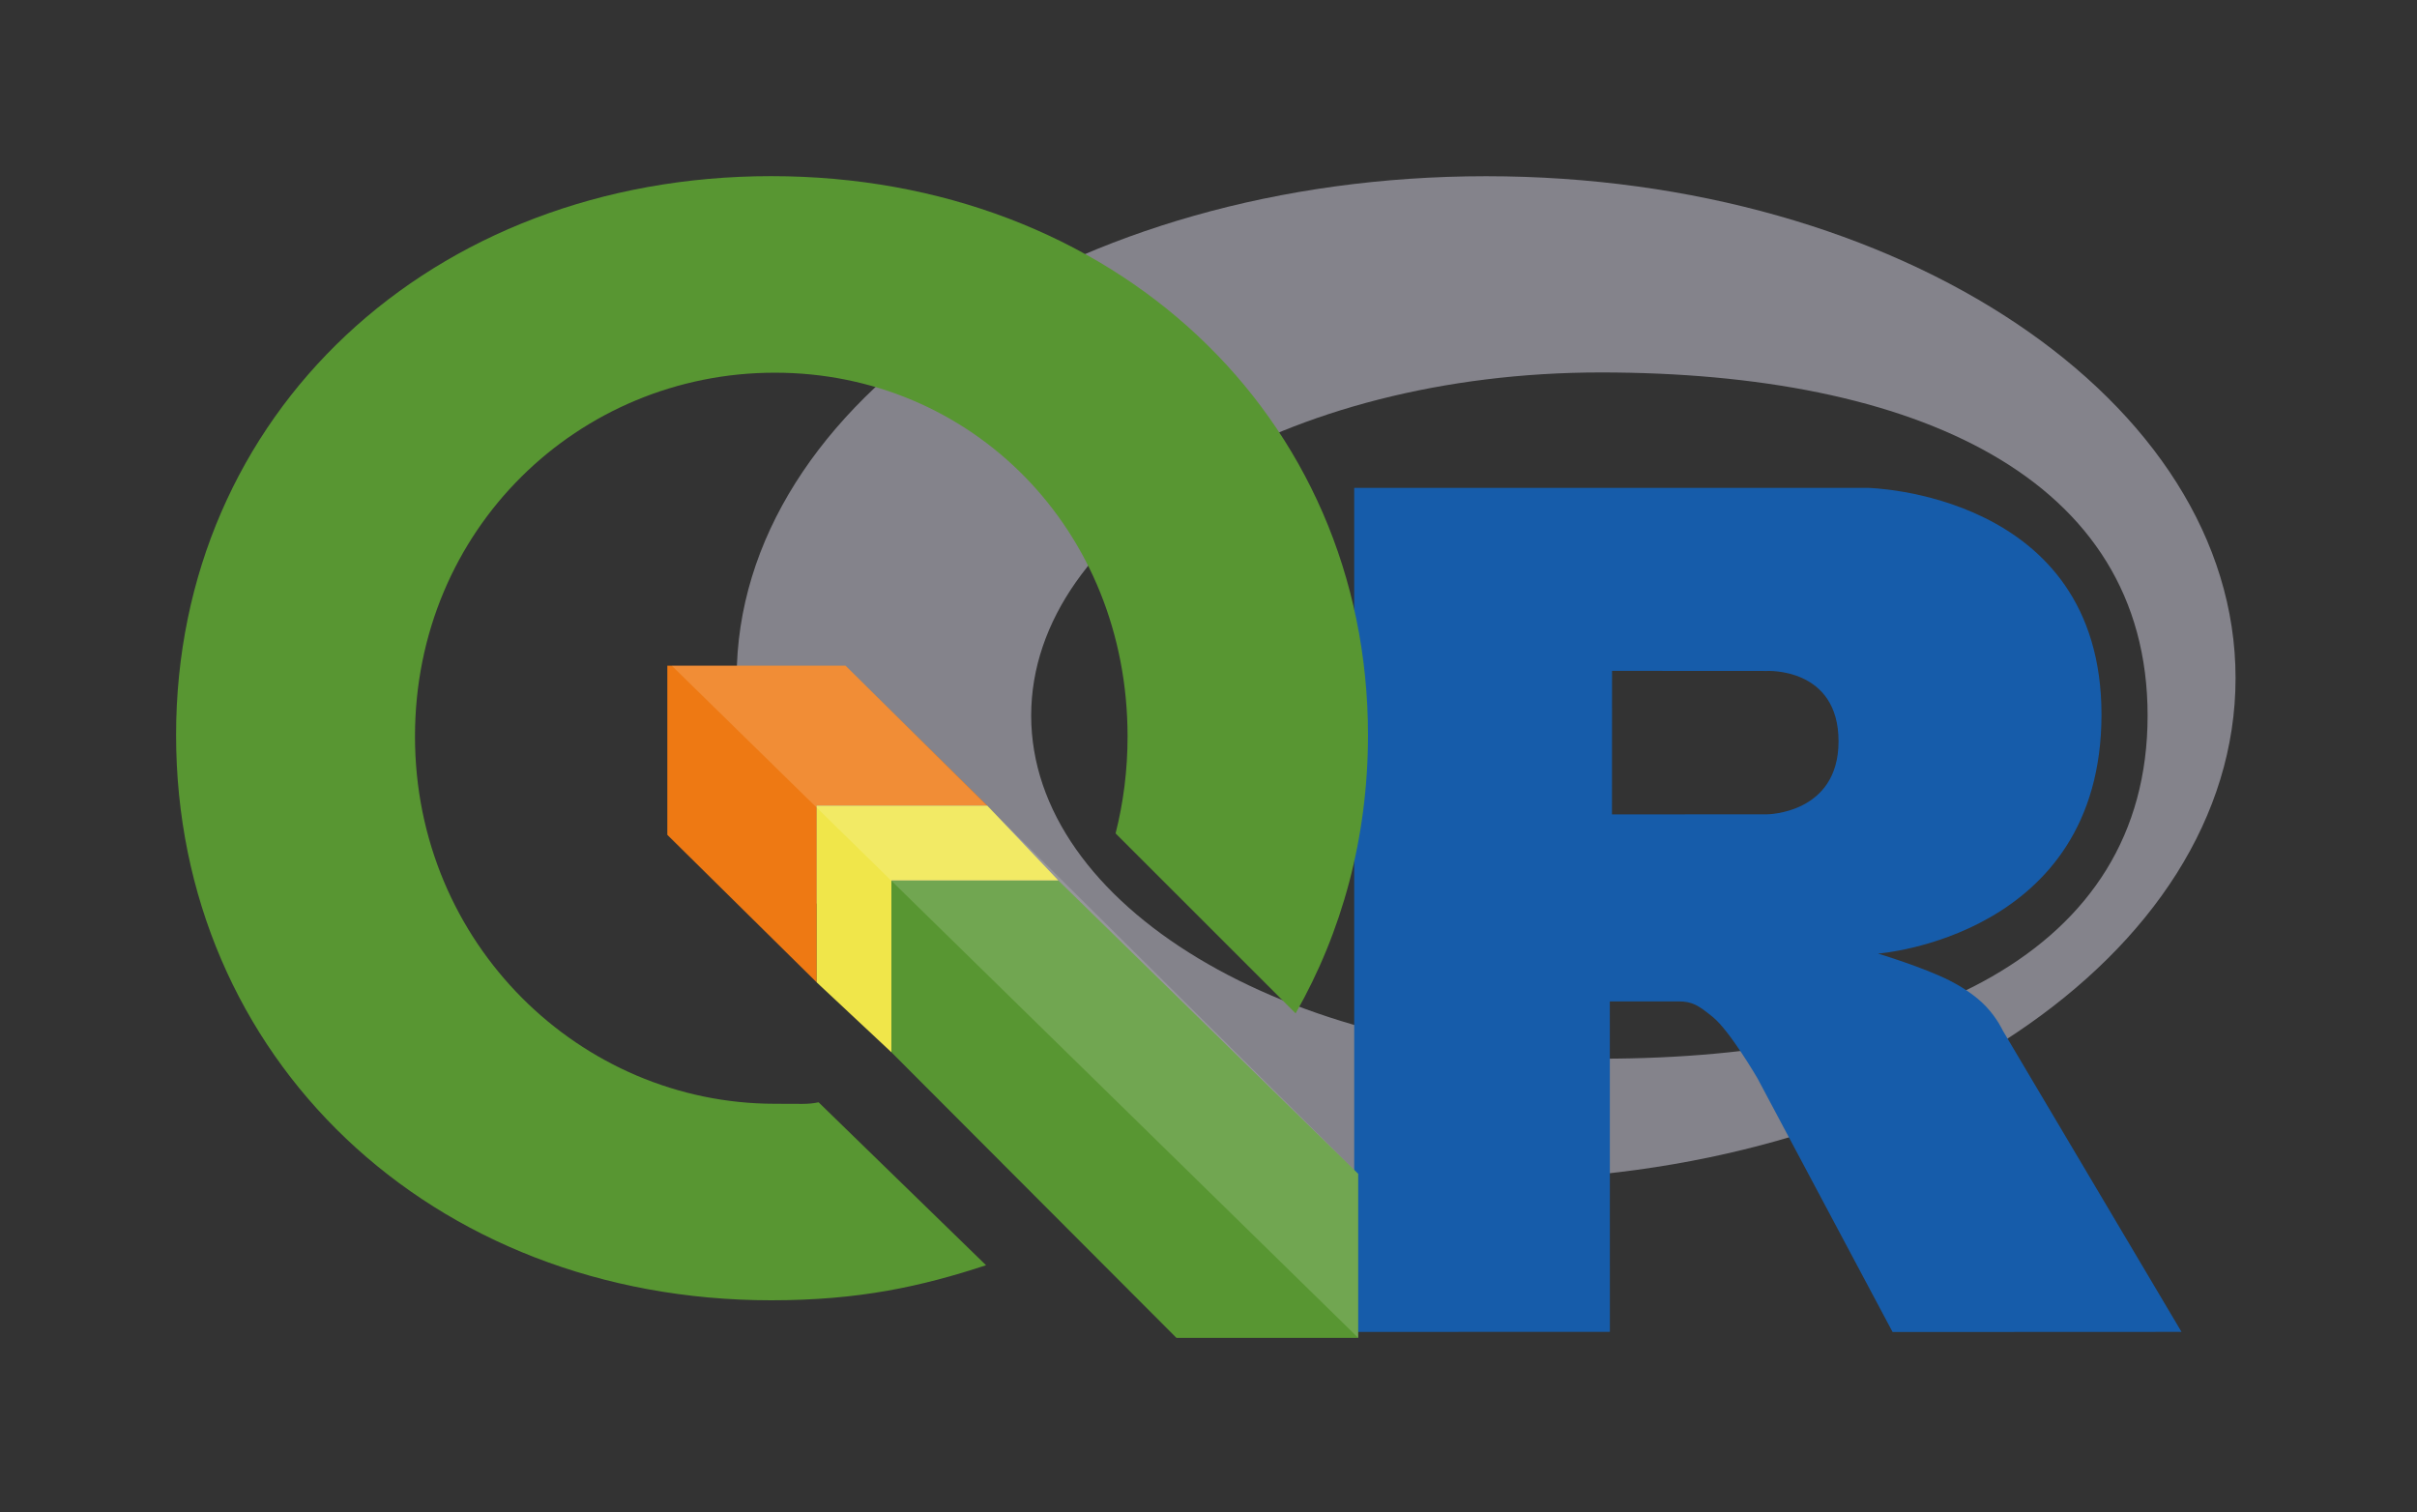 <?xml version="1.0" encoding="UTF-8" standalone="no"?>
<!-- Created with Inkscape (http://www.inkscape.org/) -->

<svg
   xmlns:dc="http://purl.org/dc/elements/1.1/"
   xmlns:cc="http://creativecommons.org/ns#"
   xmlns:rdf="http://www.w3.org/1999/02/22-rdf-syntax-ns#"
   xmlns:svg="http://www.w3.org/2000/svg"
   xmlns="http://www.w3.org/2000/svg"
   xmlns:sodipodi="http://sodipodi.sourceforge.net/DTD/sodipodi-0.dtd"
   xmlns:inkscape="http://www.inkscape.org/namespaces/inkscape"
   width="68.604mm"
   height="42.925mm"
   viewBox="0 0 68.604 42.925"
   version="1.1"
   id="svg8"
   inkscape:version="0.92.5 (2060ec1f9f, 2020-04-08)"
   sodipodi:docname="rqgis.svg">
  <rect x="0" y="0" width="68.604" height="42.925" fill="#333333" stroke="none"/>
  <defs
     id="defs2">
    <linearGradient
       spreadMethod="pad"
       gradientUnits="userSpaceOnUse"
       y2="593.787"
       y1="3.666"
       x2="590.863"
       x1="0.741"
       id="gradientFill-1"
       gradientTransform="matrix(5.461,0,0,3.657,-8445.729,-539.4)">
      <stop
         id="stop852"
         stop-opacity="1"
         stop-color="rgb(203,206,208)"
         offset="0" />
      <stop
         id="stop854"
         stop-opacity="1"
         stop-color="rgb(132,131,139)"
         offset="1" />
    </linearGradient>
    <linearGradient
       spreadMethod="pad"
       gradientUnits="userSpaceOnUse"
       y2="553.442"
       y1="151.401"
       x2="703.067"
       x1="301.026"
       id="gradientFill-2"
       gradientTransform="matrix(4.424,0,0,4.514,-8445.729,-539.4)">
      <stop
         id="stop857"
         stop-opacity="1"
         stop-color="rgb(39,109,195)"
         offset="0" />
      <stop
         id="stop859"
         stop-opacity="1"
         stop-color="rgb(22,92,170)"
         offset="1" />
    </linearGradient>
  </defs>
  <sodipodi:namedview
     id="base"
     pagecolor="#ffffff"
     bordercolor="#666666"
     borderopacity="1.0"
     inkscape:pageopacity="0.0"
     inkscape:pageshadow="2"
     inkscape:zoom="0.49497475"
     inkscape:cx="-128.07428"
     inkscape:cy="243.36812"
     inkscape:document-units="mm"
     inkscape:current-layer="layer1"
     showgrid="false"
     fit-margin-top="5"
     fit-margin-left="5"
     fit-margin-right="5"
     fit-margin-bottom="5"
     inkscape:window-width="1920"
     inkscape:window-height="1043"
     inkscape:window-x="0"
     inkscape:window-y="0"
     inkscape:window-maximized="1" />
  <g
     inkscape:label="Layer 1"
     inkscape:groupmode="layer"
     id="layer1"
     transform="translate(-80.844,-103.7)">
    <g
       id="g1018">
      <g
         style="stroke-width:4.469"
         transform="matrix(0.059,0,0,0.059,101.7,108.525)"
         id="g882">
        <path
           style="fill:url(#gradientFill-1);fill-rule:evenodd;stroke-width:4.469"
           inkscape:connector-curvature="0"
           d="M 361.453,485.937 C 162.329,485.937 0.906,377.828 0.906,244.469 0.906,111.109 162.329,3 361.453,3 560.578,3 722,111.109 722,244.469 722,377.828 560.578,485.937 361.453,485.937 Z M 416.641,97.406 c -151.352,0 -274.047,73.908 -274.047,165.078 0,91.17 122.695,165.078 274.047,165.078 151.351,0 263.046,-50.529 263.046,-165.078 0,-114.513 -111.695,-165.078 -263.046,-165.078 z"
           id="path864" />
        <path
           style="fill:url(#gradientFill-2);fill-rule:evenodd;stroke-width:4.469"
           inkscape:connector-curvature="0"
           d="m 550,377 c 0,0 21.822,6.585 34.5,13 4.399,2.226 12.01,6.668 17.5,12.5 5.378,5.712 8,11.5 8,11.5 L 696,559 557,559.062 492,437 c 0,0 -13.31,-22.869 -21.5,-29.5 -6.832,-5.531 -9.745,-7.5 -16.5,-7.5 -4.702,0 -33.026,0 -33.026,0 L 421,558.974 298,559.026 V 152.938 h 247 c 0,0 112.5,2.029 112.5,109.062 0,107.033 -107.5,115 -107.5,115 z m -53.5,-135.976 -74.463,-0.048 -0.037,69.05 74.5,-0.024 c 0,0 34.5,-0.107 34.5,-35.125 0,-35.722 -34.5,-33.853 -34.5,-33.853 z"
           id="path866" />
      </g>
      <g
         transform="translate(37.747,-4.017)"
         style="stroke:none"
         id="g987">
        <path
           style="fill:#589632;fill-opacity:1;stroke:none;stroke-width:0.265"
           inkscape:connector-curvature="0"
           d="m 66.332,139.006 c -0.308,0.064 -0.468,0.042 -1.24,0.042 -5.521,0 -10.216,-4.54 -10.216,-10.426 0,-5.886 4.644,-10.326 10.216,-10.326 5.572,0 10.01,4.44 10.01,10.326 0,0.958 -0.119,1.878 -0.34,2.751 l 5.11,5.109 c 1.317,-2.309 2.054,-4.992 2.054,-7.9 0,-9.072 -7.24,-15.865 -16.938,-15.865 -9.654,-2.7e-4 -16.893,6.748 -16.893,15.865 0,9.161 7.24,16.044 16.893,16.044 2.492,0 4.252,-0.389 6.097,-0.995 z"
           id="path908" />
        <g
           style="stroke:none"
           id="g979">
          <polygon
             transform="matrix(0.265,0,0,0.265,48.096,112.137)"
             id="polygon892"
             points="68.613,88.548 68.613,69.625 86.891,69.625 71.697,54.625 52.613,54.625 52.613,72.746 "
             style="fill:#ee7913;stroke:none" />
          <polygon
             transform="matrix(0.265,0,0,0.265,48.096,112.137)"
             id="polygon899"
             points="126.613,126.625 126.613,109.057 94.488,77.625 76.613,77.625 76.613,96.033 107.143,126.625 "
             style="fill:#589632;fill-opacity:1;stroke:none" />
          <polygon
             transform="matrix(0.265,0,0,0.265,48.096,112.137)"
             id="polygon901"
             points="76.613,96.033 76.613,77.625 94.488,77.625 86.891,69.625 68.613,69.625 68.613,88.548 "
             style="fill:#f0e64a;stroke:none" />
          <polygon
             transform="matrix(0.265,0,0,0.265,48.096,112.137)"
             id="polygon910"
             points="71.697,54.625 126.613,109.057 126.613,126.625 53.083,54.625 "
             enable-background="new    "
             style="opacity:0.15;fill:#ffffff;stroke:none" />
        </g>
      </g>
    </g>
  </g>
</svg>
